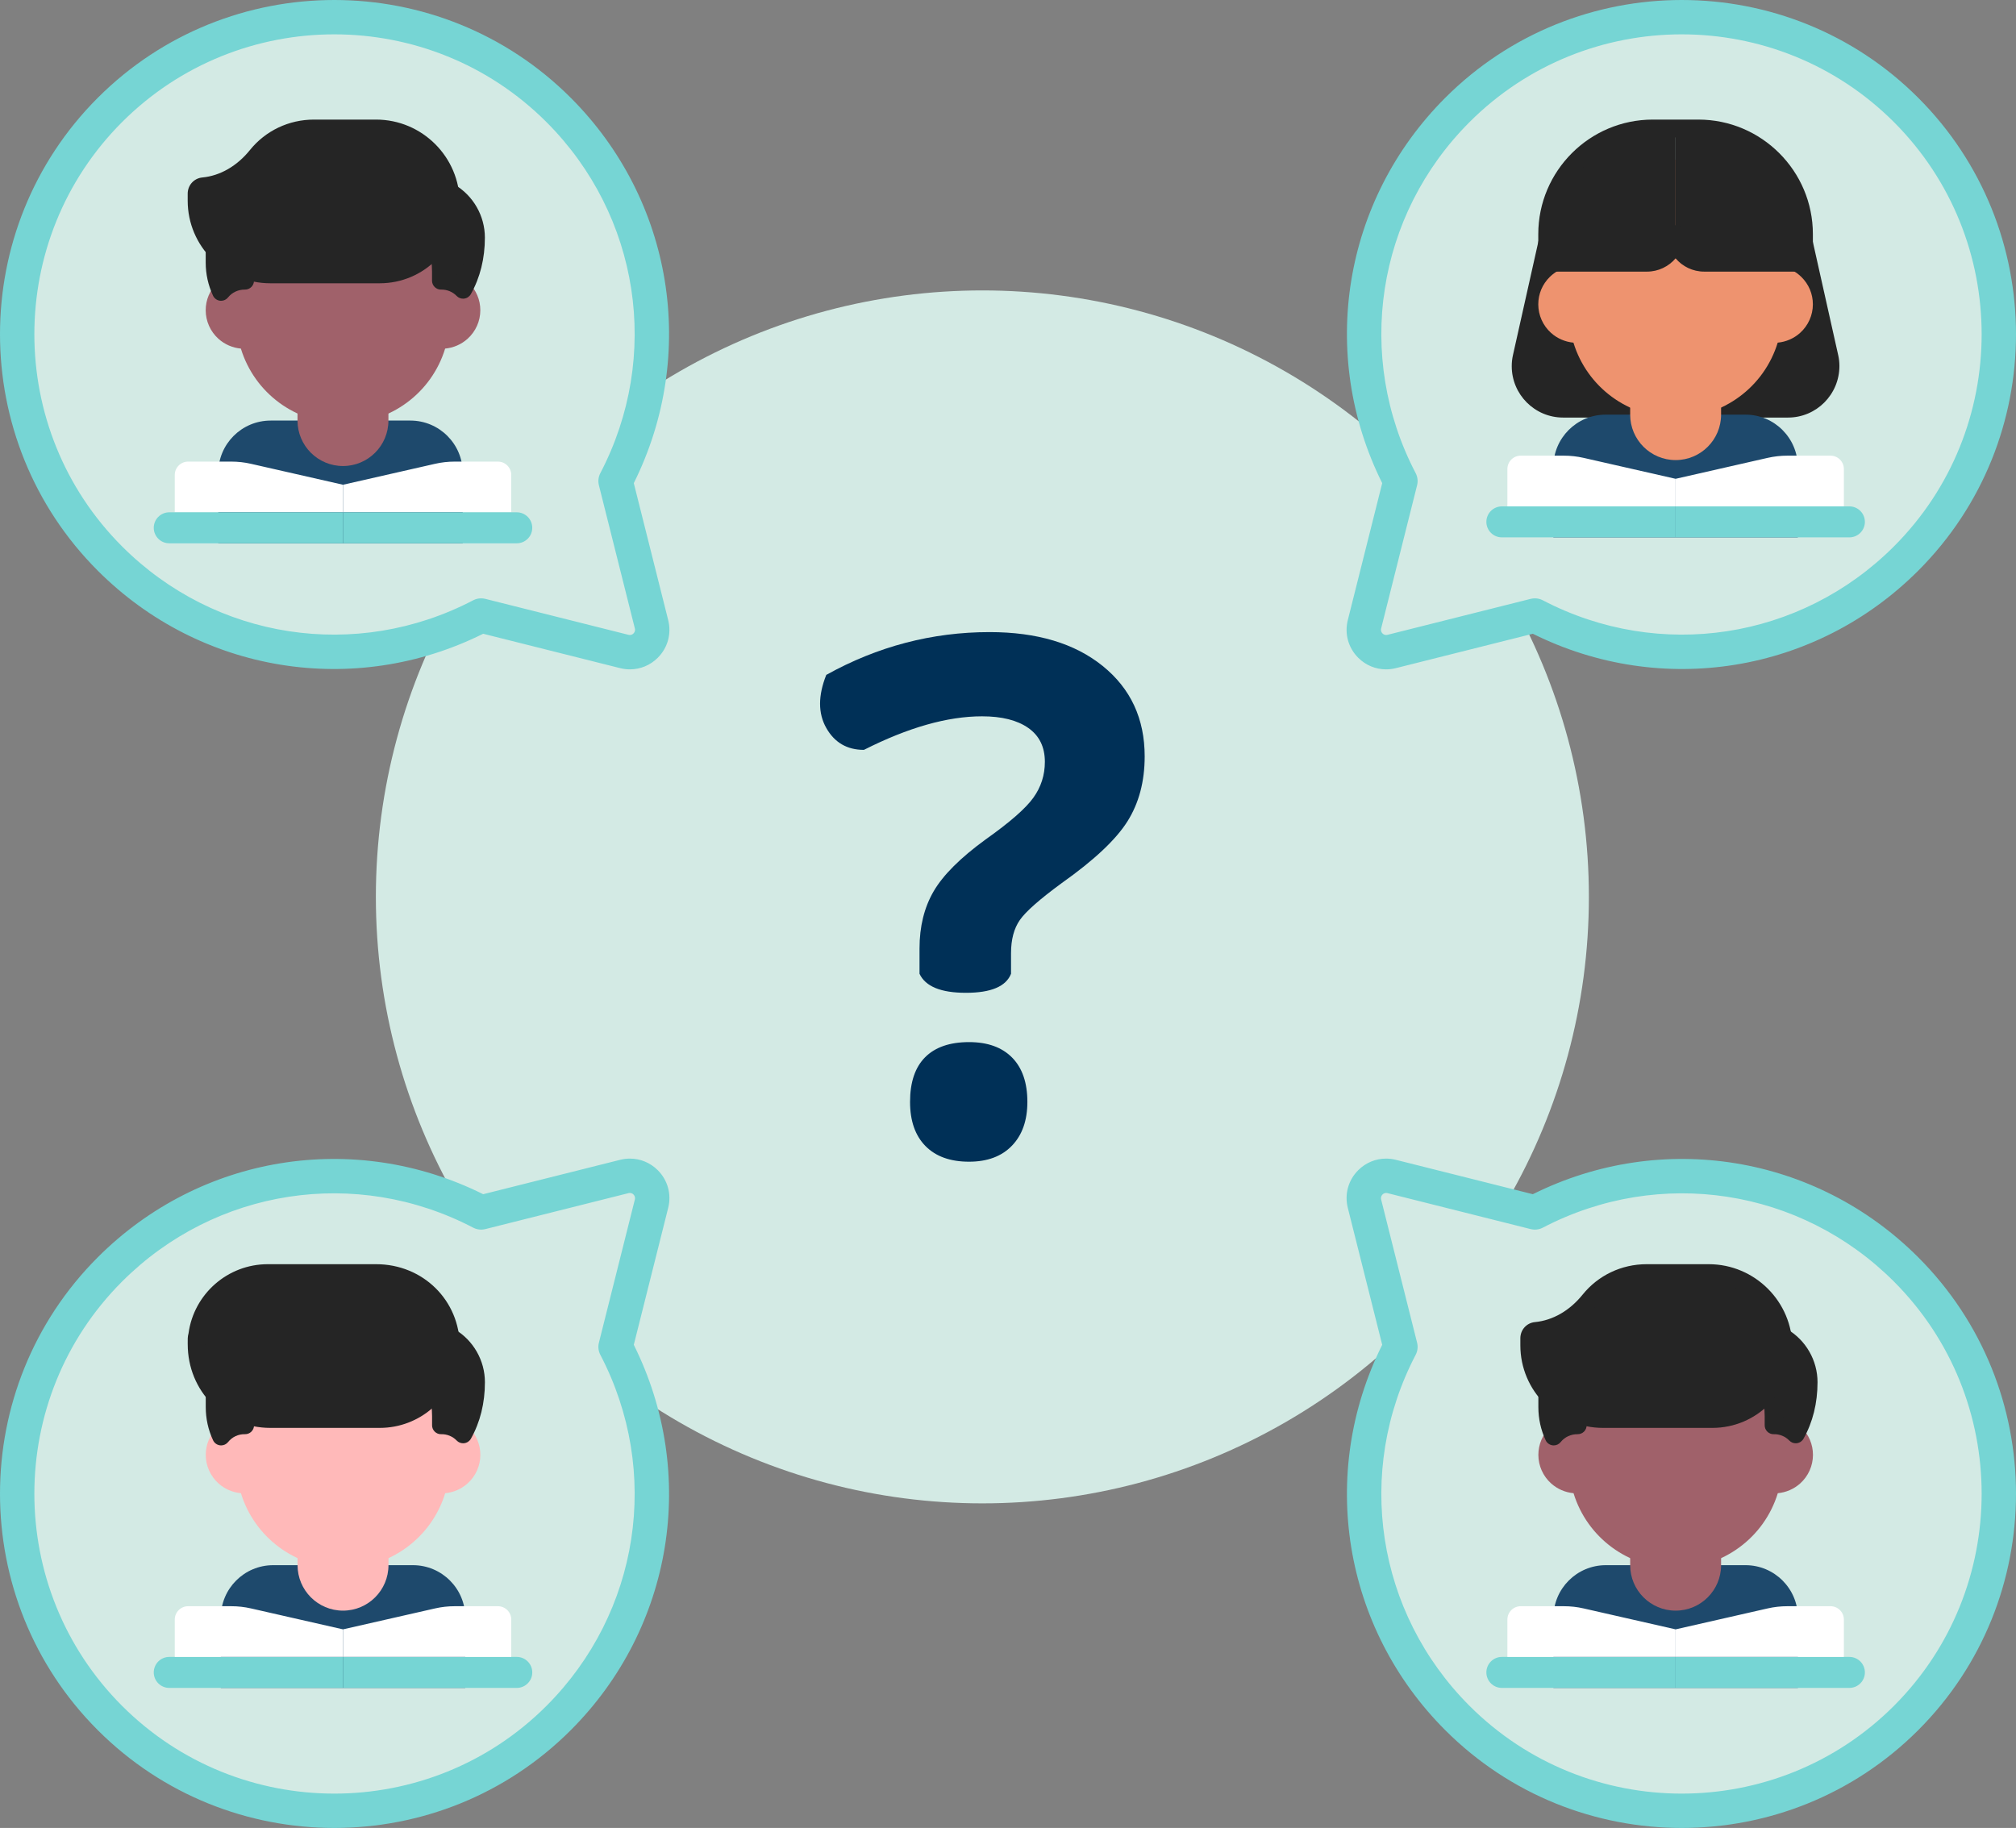 <?xml version="1.0" encoding="UTF-8"?>
<svg width="118px" height="107px" viewBox="0 0 118 107" version="1.1" xmlns="http://www.w3.org/2000/svg" xmlns:xlink="http://www.w3.org/1999/xlink">
    <rect x="0" y="0" width="118" height="107" fill="#808080" stroke="none"/>
    <!-- Generator: sketchtool 64 (101010) - https://sketch.com -->
    <title>9DE76D35-93AF-4455-BD83-41CAD380E606</title>
    <desc>Created with sketchtool.</desc>
    <g id="Features-Page" stroke="none" stroke-width="1" fill="none" fill-rule="evenodd">
        <g id="UI/Web/Features-Page" transform="translate(-350, -1860)">
            <g id="Group-10" transform="translate(350, 1860)">
                <circle id="Oval" fill="#D3EAE4" cx="57.5" cy="52.5" r="35.5"></circle>
                <g id="Group-21">
                    <path d="M38.135,36.544 L36.03,28.16 C39.687,21.159 38.576,12.316 32.695,6.435 C25.444,-0.816 13.687,-0.816 6.435,6.435 C-0.816,13.686 -0.816,25.443 6.435,32.695 C12.316,38.576 21.159,39.687 28.16,36.03 L36.544,38.135 C37.506,38.376 38.377,37.505 38.135,36.544 Z" id="Path" fill="#D3EAE4"></path>
                    <path d="M36.872,39.181 C36.682,39.181 36.49,39.158 36.299,39.11 L28.281,37.097 C20.732,40.856 11.713,39.396 5.724,33.406 C-1.908,25.774 -1.908,13.356 5.724,5.724 C13.356,-1.908 25.775,-1.908 33.407,5.724 C39.396,11.713 40.857,20.732 37.097,28.281 L39.111,36.299 C39.111,36.299 39.111,36.299 39.111,36.299 C39.311,37.097 39.083,37.92 38.502,38.501 C38.059,38.944 37.477,39.181 36.872,39.181 Z M28.16,35.024 C28.242,35.024 28.324,35.034 28.405,35.054 L36.789,37.16 C36.936,37.198 37.034,37.126 37.079,37.079 C37.125,37.034 37.196,36.935 37.16,36.789 L35.055,28.405 C34.994,28.166 35.024,27.913 35.139,27.695 C38.708,20.861 37.441,12.603 31.985,7.146 C25.137,0.298 13.994,0.299 7.146,7.146 C0.299,13.994 0.299,25.137 7.146,31.985 C12.603,37.441 20.859,38.709 27.695,35.139 C27.84,35.063 27.999,35.024 28.16,35.024 Z" id="Shape" fill="#76D5D4"></path>
                </g>
                <g id="Group-21-Copy" transform="translate(98, 20) scale(-1, 1) translate(-98, -20) translate(78, 0)">
                    <path d="M38.135,36.544 L36.03,28.16 C39.687,21.159 38.576,12.316 32.695,6.435 C25.444,-0.816 13.687,-0.816 6.435,6.435 C-0.816,13.686 -0.816,25.443 6.435,32.695 C12.316,38.576 21.159,39.687 28.16,36.03 L36.544,38.135 C37.506,38.376 38.377,37.505 38.135,36.544 Z" id="Path" fill="#D3EAE4"></path>
                    <path d="M36.872,39.181 C36.682,39.181 36.49,39.158 36.299,39.11 L28.281,37.097 C20.732,40.856 11.713,39.396 5.724,33.406 C-1.908,25.774 -1.908,13.356 5.724,5.724 C13.356,-1.908 25.775,-1.908 33.407,5.724 C39.396,11.713 40.857,20.732 37.097,28.281 L39.111,36.299 C39.111,36.299 39.111,36.299 39.111,36.299 C39.311,37.097 39.083,37.92 38.502,38.501 C38.059,38.944 37.477,39.181 36.872,39.181 Z M28.16,35.024 C28.242,35.024 28.324,35.034 28.405,35.054 L36.789,37.16 C36.936,37.198 37.034,37.126 37.079,37.079 C37.125,37.034 37.196,36.935 37.16,36.789 L35.055,28.405 C34.994,28.166 35.024,27.913 35.139,27.695 C38.708,20.861 37.441,12.603 31.985,7.146 C25.137,0.298 13.994,0.299 7.146,7.146 C0.299,13.994 0.299,25.137 7.146,31.985 C12.603,37.441 20.859,38.709 27.695,35.139 C27.84,35.063 27.999,35.024 28.16,35.024 Z" id="Shape" fill="#76D5D4"></path>
                </g>
                <g id="Group-21-Copy-2" transform="translate(20, 87) scale(1, -1) translate(-20, -87) translate(0, 67)">
                    <path d="M38.135,36.544 L36.03,28.16 C39.687,21.159 38.576,12.316 32.695,6.435 C25.444,-0.816 13.687,-0.816 6.435,6.435 C-0.816,13.686 -0.816,25.443 6.435,32.695 C12.316,38.576 21.159,39.687 28.16,36.03 L36.544,38.135 C37.506,38.376 38.377,37.505 38.135,36.544 Z" id="Path" fill="#D3EAE4"></path>
                    <path d="M36.872,39.181 C36.682,39.181 36.49,39.158 36.299,39.11 L28.281,37.097 C20.732,40.856 11.713,39.396 5.724,33.406 C-1.908,25.774 -1.908,13.356 5.724,5.724 C13.356,-1.908 25.775,-1.908 33.407,5.724 C39.396,11.713 40.857,20.732 37.097,28.281 L39.111,36.299 C39.111,36.299 39.111,36.299 39.111,36.299 C39.311,37.097 39.083,37.92 38.502,38.501 C38.059,38.944 37.477,39.181 36.872,39.181 Z M28.16,35.024 C28.242,35.024 28.324,35.034 28.405,35.054 L36.789,37.16 C36.936,37.198 37.034,37.126 37.079,37.079 C37.125,37.034 37.196,36.935 37.16,36.789 L35.055,28.405 C34.994,28.166 35.024,27.913 35.139,27.695 C38.708,20.861 37.441,12.603 31.985,7.146 C25.137,0.298 13.994,0.299 7.146,7.146 C0.299,13.994 0.299,25.137 7.146,31.985 C12.603,37.441 20.859,38.709 27.695,35.139 C27.84,35.063 27.999,35.024 28.16,35.024 Z" id="Shape" fill="#76D5D4"></path>
                </g>
                <g id="Group-21-Copy-3" transform="translate(98, 87) scale(-1, -1) translate(-98, -87) translate(78, 67)">
                    <path d="M38.135,36.544 L36.03,28.16 C39.687,21.159 38.576,12.316 32.695,6.435 C25.444,-0.816 13.687,-0.816 6.435,6.435 C-0.816,13.686 -0.816,25.443 6.435,32.695 C12.316,38.576 21.159,39.687 28.16,36.03 L36.544,38.135 C37.506,38.376 38.377,37.505 38.135,36.544 Z" id="Path" fill="#D3EAE4"></path>
                    <path d="M36.872,39.181 C36.682,39.181 36.49,39.158 36.299,39.11 L28.281,37.097 C20.732,40.856 11.713,39.396 5.724,33.406 C-1.908,25.774 -1.908,13.356 5.724,5.724 C13.356,-1.908 25.775,-1.908 33.407,5.724 C39.396,11.713 40.857,20.732 37.097,28.281 L39.111,36.299 C39.111,36.299 39.111,36.299 39.111,36.299 C39.311,37.097 39.083,37.92 38.502,38.501 C38.059,38.944 37.477,39.181 36.872,39.181 Z M28.16,35.024 C28.242,35.024 28.324,35.034 28.405,35.054 L36.789,37.16 C36.936,37.198 37.034,37.126 37.079,37.079 C37.125,37.034 37.196,36.935 37.16,36.789 L35.055,28.405 C34.994,28.166 35.024,27.913 35.139,27.695 C38.708,20.861 37.441,12.603 31.985,7.146 C25.137,0.298 13.994,0.299 7.146,7.146 C0.299,13.994 0.299,25.137 7.146,31.985 C12.603,37.441 20.859,38.709 27.695,35.139 C27.84,35.063 27.999,35.024 28.16,35.024 Z" id="Shape" fill="#76D5D4"></path>
                </g>
                <g id="Group-20" transform="translate(9, 7)">
                    <g id="Group-12" transform="translate(1.23, 0)">
                        <path d="M2.546,24.802 L16.855,24.802 L16.855,20.684 C16.855,18.991 15.482,17.618 13.789,17.618 L5.613,17.618 C3.919,17.618 2.546,18.991 2.546,20.684 L2.546,24.802 L2.546,24.802 Z" id="Path-Copy" fill="#1E496C"></path>
                        <path d="M9.847,17.269 C8.886,17.269 7.98,17.033 7.184,16.618 L7.184,17.618 L7.184,17.619 C7.184,19.088 8.375,20.279 9.845,20.279 C11.314,20.279 12.505,19.088 12.505,17.619 L12.505,17.618 L12.505,16.621 C11.71,17.034 10.807,17.269 9.847,17.269 Z" id="Path" fill="#A0616A" fill-rule="nonzero"></path>
                        <path d="M15.578,9.43 L15.578,8.894 C15.578,5.757 13.012,3.214 9.847,3.214 L9.847,3.214 C6.682,3.214 4.116,5.757 4.116,8.894 L4.116,9.43 C3.121,9.41 2.331,10.203 2.331,11.161 C2.331,12.185 3.225,12.994 4.267,12.884 C4.859,15.396 7.132,17.269 9.847,17.269 C12.563,17.269 14.835,15.396 15.427,12.884 C16.468,12.994 17.363,12.186 17.363,11.161 C17.363,10.202 16.573,9.41 15.578,9.43 Z" id="Path" fill="#A0616A" fill-rule="nonzero"></path>
                        <path d="M9.847,17.789 C7.067,17.789 4.666,16.006 3.869,13.405 C3.384,13.36 2.922,13.16 2.556,12.832 C2.082,12.405 1.81,11.796 1.81,11.161 C1.81,10.554 2.05,9.984 2.486,9.557 C2.796,9.253 3.178,9.049 3.595,8.96 L3.595,8.894 C3.595,5.475 6.4,2.693 9.847,2.693 C13.294,2.693 16.099,5.475 16.099,8.894 L16.099,8.96 C16.515,9.049 16.898,9.253 17.208,9.557 C17.644,9.984 17.884,10.553 17.884,11.161 C17.884,11.796 17.612,12.405 17.138,12.831 C16.772,13.16 16.31,13.359 15.825,13.405 C15.028,16.006 12.627,17.789 9.847,17.789 Z M4.268,12.363 C4.507,12.363 4.719,12.527 4.774,12.764 C5.326,15.109 7.412,16.747 9.847,16.747 C12.282,16.747 14.368,15.109 14.92,12.764 C14.98,12.509 15.22,12.338 15.482,12.365 C15.836,12.403 16.178,12.294 16.441,12.057 C16.7,11.824 16.842,11.506 16.842,11.161 C16.842,10.836 16.713,10.53 16.479,10.301 C16.242,10.068 15.926,9.947 15.589,9.951 C15.44,9.952 15.314,9.9 15.214,9.802 C15.114,9.704 15.058,9.57 15.058,9.43 L15.058,8.894 C15.058,6.049 12.72,3.735 9.847,3.735 C6.975,3.735 4.637,6.049 4.637,8.894 L4.637,9.43 C4.637,9.57 4.581,9.704 4.481,9.802 C4.381,9.9 4.246,9.955 4.106,9.951 C3.768,9.942 3.453,10.068 3.216,10.3 C2.982,10.53 2.853,10.835 2.853,11.161 C2.853,11.506 2.995,11.824 3.254,12.057 C3.517,12.293 3.857,12.403 4.213,12.365 C4.231,12.364 4.25,12.363 4.268,12.363 Z" id="Shape" fill="#A0616A" fill-rule="nonzero"></path>
                        <path d="M4.804,2.111 C3.985,3.127 2.884,3.791 1.66,3.907 C1.442,3.928 1.277,4.116 1.277,4.336 L1.277,4.749 C1.277,7.131 3.207,9.061 5.589,9.061 L11.998,9.061 C14.297,9.061 16.16,7.198 16.16,4.899 L16.16,4.899 C16.16,2.481 14.2,0.521 11.782,0.521 L8.147,0.521 C6.851,0.521 5.618,1.101 4.804,2.111 Z" id="Path" fill="#252525"></path>
                        <path d="M4.116,9.43 L4.116,8.894 C4.116,8.863 4.118,8.833 4.118,8.802 C3.422,8.549 2.808,8.122 2.331,7.573 L2.331,8.367 C2.331,8.982 2.468,9.564 2.71,10.086 C3.035,9.68 3.541,9.419 4.116,9.43 Z" id="Path" fill="#252525"></path>
                        <path d="M15.362,7.349 C15.502,7.84 15.578,8.358 15.578,8.894 L15.578,9.43 C16.092,9.42 16.551,9.627 16.875,9.962 C17.364,9.088 17.63,8.072 17.63,6.905 C17.63,5.776 17.02,4.789 16.112,4.254 C16.143,4.465 16.16,4.68 16.16,4.899 C16.16,5.815 15.863,6.661 15.362,7.349 Z" id="Path" fill="#252525"></path>
                        <path d="M11.998,9.582 L5.589,9.582 C2.924,9.582 0.756,7.414 0.756,4.749 L0.756,4.335 C0.756,3.842 1.124,3.435 1.611,3.389 C2.654,3.29 3.644,2.72 4.398,1.784 L4.398,1.784 C5.313,0.65 6.679,-2.86190824e-14 8.147,-2.86190824e-14 L11.782,-2.86190824e-14 C14.483,-2.86190824e-14 16.681,2.198 16.681,4.899 C16.681,7.481 14.58,9.582 11.998,9.582 Z M1.798,4.417 L1.798,4.749 C1.798,6.839 3.498,8.54 5.589,8.54 L11.998,8.54 C14.006,8.54 15.639,6.907 15.639,4.899 C15.639,2.772 13.909,1.042 11.782,1.042 L8.147,1.042 C6.996,1.042 5.925,1.551 5.209,2.438 L5.209,2.438 C4.298,3.569 3.089,4.269 1.798,4.417 Z" id="Shape" fill="#252525"></path>
                        <path d="M2.71,10.607 C2.689,10.607 2.669,10.606 2.648,10.603 C2.469,10.582 2.314,10.469 2.238,10.306 C1.954,9.694 1.81,9.042 1.81,8.367 L1.81,7.573 C1.81,7.355 1.945,7.16 2.149,7.084 C2.352,7.008 2.582,7.067 2.725,7.231 C3.147,7.718 3.691,8.092 4.296,8.312 C4.505,8.388 4.643,8.588 4.639,8.81 L4.637,8.894 L4.637,9.43 C4.637,9.57 4.58,9.704 4.48,9.802 C4.38,9.9 4.243,9.953 4.105,9.951 C3.721,9.947 3.357,10.111 3.117,10.411 C3.018,10.536 2.867,10.607 2.71,10.607 Z M2.872,8.744 C2.888,8.9 2.915,9.054 2.951,9.205 C3.077,9.134 3.209,9.075 3.346,9.028 C3.182,8.943 3.024,8.848 2.872,8.744 Z" id="Shape" fill="#252525"></path>
                        <path d="M16.875,10.483 C16.734,10.483 16.599,10.426 16.5,10.325 C16.26,10.077 15.934,9.946 15.589,9.951 C15.447,9.957 15.314,9.901 15.214,9.802 C15.114,9.704 15.057,9.57 15.057,9.43 L15.057,8.894 C15.057,8.421 14.991,7.949 14.861,7.491 C14.817,7.337 14.847,7.171 14.941,7.041 C15.398,6.416 15.639,5.675 15.639,4.899 C15.639,4.711 15.625,4.52 15.597,4.331 C15.568,4.132 15.655,3.934 15.821,3.822 C15.988,3.71 16.204,3.704 16.377,3.806 C17.471,4.45 18.151,5.638 18.151,6.906 C18.151,8.13 17.874,9.244 17.329,10.217 C17.249,10.36 17.105,10.457 16.942,10.478 C16.919,10.482 16.897,10.483 16.875,10.483 Z M16.099,8.959 C16.303,9.003 16.498,9.074 16.68,9.171 C16.965,8.487 17.109,7.728 17.109,6.905 C17.109,6.378 16.943,5.87 16.649,5.447 C16.566,6.161 16.321,6.841 15.926,7.447 C16.041,7.921 16.099,8.407 16.099,8.893 L16.099,8.959 Z" id="Shape" fill="#252525"></path>
                        <path d="M9.847,22.988 L9.847,21.375 L4.463,20.15 C4.084,20.063 3.696,20.02 3.308,20.02 L0.781,20.02 C0.35,20.02 -3.55271368e-14,20.369 -3.55271368e-14,20.801 L-3.55271368e-14,22.988 L9.847,22.988 Z" id="Path" fill="#FFFFFF" fill-rule="nonzero"></path>
                        <path d="M9.847,22.988 L9.847,21.375 L15.231,20.15 C15.61,20.063 15.998,20.02 16.387,20.02 L18.913,20.02 C19.345,20.02 19.694,20.369 19.694,20.801 L19.694,22.988 L9.847,22.988 L9.847,22.988 Z" id="Path" fill="#FFFFFF" fill-rule="nonzero"></path>
                    </g>
                    <path d="M11.077,24.802 L0.907,24.802 C0.406,24.802 3.94745964e-14,24.396 3.94745964e-14,23.895 L3.94745964e-14,23.895 C3.94745964e-14,23.395 0.406,22.988 0.907,22.988 L11.077,22.988 L11.077,24.802 Z" id="Path" fill="#76D5D4"></path>
                    <path d="M11.077,24.802 L21.247,24.802 C21.748,24.802 22.154,24.396 22.154,23.895 L22.154,23.895 C22.154,23.395 21.748,22.988 21.247,22.988 L11.077,22.988 L11.077,24.802 Z" id="Path" fill="#76D5D4"></path>
                </g>
                <g id="Group-22" transform="translate(87, 7)">
                    <path d="M20.086,13.908 L18.59,7.225 L11.075,7.225 L3.559,7.225 L2.063,13.908 C2.025,14.076 2.006,14.248 2.006,14.42 L2.006,14.436 C2.006,15.808 3.119,16.921 4.491,16.921 L11.075,16.921 L17.658,16.921 C19.031,16.921 20.144,15.809 20.144,14.436 L20.144,14.42 C20.143,14.248 20.124,14.076 20.086,13.908 Z" id="Path" fill="#252525"></path>
                    <path d="M17.658,17.442 L4.491,17.442 C2.834,17.442 1.485,16.094 1.485,14.436 C1.485,14.21 1.508,14 1.554,13.795 L3.05,7.111 C3.104,6.873 3.315,6.704 3.559,6.704 L18.59,6.704 C18.834,6.704 19.045,6.873 19.099,7.111 L20.595,13.795 C20.641,14 20.664,14.21 20.664,14.42 C20.664,16.093 19.316,17.442 17.658,17.442 Z M3.976,7.746 L2.571,14.022 C2.542,14.152 2.527,14.287 2.527,14.42 C2.527,15.519 3.408,16.4 4.491,16.4 L17.658,16.4 C18.741,16.4 19.622,15.519 19.622,14.436 C19.622,14.287 19.607,14.153 19.578,14.023 C19.578,14.023 19.578,14.023 19.578,14.023 L18.173,7.746 L3.976,7.746 L3.976,7.746 Z" id="Shape" fill="#252525"></path>
                    <path d="M3.92,24.455 L18.229,24.455 L18.229,20.337 C18.229,18.644 16.856,17.271 15.163,17.271 L6.986,17.271 C5.293,17.271 3.92,18.644 3.92,20.337 L3.92,24.455 L3.92,24.455 Z" id="Path" fill="#1E496C"></path>
                    <path d="M13.738,16.271 C13.738,16.396 13.738,17.146 13.738,17.271 C13.738,18.74 12.546,19.931 11.077,19.931 C9.609,19.931 8.417,18.741 8.417,17.271 L8.417,16.273 C10.079,17.138 12.073,17.138 13.738,16.271 Z" id="Path" fill="#EE936F"></path>
                    <path d="M5.344,9.083 L5.344,8.546 C5.344,5.41 7.91,2.867 11.075,2.867 L11.075,2.867 C14.24,2.867 16.806,5.41 16.806,8.546 L16.806,9.083 C17.801,9.063 18.59,9.855 18.59,10.814 C18.59,11.837 17.697,12.647 16.654,12.536 C16.063,15.049 13.79,16.921 11.075,16.921 C8.359,16.921 6.086,15.049 5.495,12.536 C4.454,12.647 3.559,11.839 3.559,10.814 C3.559,9.855 4.349,9.063 5.344,9.083 Z" id="Path" fill="#EE936F"></path>
                    <path d="M11.075,17.442 C8.295,17.442 5.893,15.659 5.096,13.057 C4.611,13.012 4.149,12.813 3.783,12.484 C3.31,12.058 3.038,11.449 3.038,10.814 C3.038,10.206 3.278,9.636 3.713,9.209 C4.024,8.905 4.406,8.701 4.822,8.612 L4.822,8.546 C4.822,5.127 7.627,2.346 11.074,2.346 C14.522,2.346 17.326,5.127 17.326,8.546 L17.326,8.612 C17.743,8.701 18.125,8.905 18.435,9.209 C18.871,9.636 19.111,10.206 19.111,10.814 C19.111,11.449 18.839,12.058 18.365,12.484 C18,12.813 17.537,13.012 17.052,13.057 C16.256,15.659 13.854,17.442 11.075,17.442 Z M5.495,12.015 C5.734,12.015 5.946,12.179 6.002,12.417 C6.554,14.762 8.64,16.4 11.075,16.4 C13.509,16.4 15.595,14.762 16.147,12.417 C16.207,12.162 16.447,11.99 16.709,12.018 C17.064,12.056 17.406,11.946 17.669,11.71 C17.927,11.477 18.069,11.159 18.069,10.814 C18.069,10.488 17.941,10.183 17.706,9.953 C17.469,9.721 17.155,9.6 16.816,9.604 C16.67,9.605 16.541,9.553 16.441,9.455 C16.341,9.357 16.285,9.223 16.285,9.083 L16.285,8.547 C16.285,5.702 13.948,3.388 11.075,3.388 C8.202,3.388 5.865,5.702 5.865,8.547 L5.865,9.083 C5.865,9.223 5.808,9.357 5.708,9.455 C5.608,9.553 5.475,9.609 5.333,9.604 C4.997,9.596 4.68,9.721 4.443,9.954 C4.209,10.183 4.08,10.489 4.08,10.814 C4.08,11.159 4.223,11.477 4.481,11.71 C4.744,11.946 5.086,12.056 5.441,12.019 C5.458,12.016 5.477,12.015 5.495,12.015 Z" id="Shape" fill="#EE936F"></path>
                    <path d="M9.742,0.521 L11.075,0.521 C11.075,0.604 11.075,6.781 11.075,6.704 C11.075,7.629 10.325,8.378 9.401,8.378 L3.559,8.378 L3.559,6.704 C3.559,3.289 6.327,0.521 9.742,0.521 Z" id="Path" fill="#252525"></path>
                    <path d="M12.407,0.521 L11.075,0.521 C11.075,0.604 11.075,6.781 11.075,6.704 C11.075,7.629 11.824,8.378 12.748,8.378 L18.59,8.378 L18.59,6.704 C18.59,3.289 15.822,0.521 12.407,0.521 Z" id="Path" fill="#252525"></path>
                    <path d="M18.59,8.899 L12.748,8.899 C12.078,8.899 11.478,8.597 11.075,8.122 C10.672,8.597 10.071,8.899 9.401,8.899 L3.559,8.899 C3.271,8.899 3.038,8.665 3.038,8.378 L3.038,6.704 C3.038,3.008 6.045,-4.63826508e-14 9.742,-4.63826508e-14 L12.407,-4.63826508e-14 C16.104,-4.63826508e-14 19.111,3.008 19.111,6.704 L19.111,8.378 C19.111,8.666 18.878,8.899 18.59,8.899 Z M11.596,6.704 C11.596,7.34 12.113,7.857 12.748,7.857 L18.069,7.857 L18.069,6.704 C18.069,3.582 15.53,1.042 12.407,1.042 L9.742,1.042 C6.62,1.042 4.08,3.582 4.08,6.704 L4.08,7.857 L9.401,7.857 C10.036,7.857 10.554,7.34 10.554,6.704 C10.554,6.417 10.787,6.183 11.075,6.183 C11.362,6.183 11.596,6.417 11.596,6.704 Z" id="Shape" fill="#252525"></path>
                    <path d="M11.077,24.455 L0.907,24.455 C0.406,24.455 -1.47042872e-13,24.049 -1.47042872e-13,23.548 L-1.47042872e-13,23.548 C-1.47042872e-13,23.047 0.406,22.641 0.907,22.641 L11.077,22.641 L11.077,24.455 Z" id="Path" fill="#76D5D4"></path>
                    <path d="M11.077,22.641 L11.077,21.027 L5.693,19.802 C5.314,19.716 4.926,19.672 4.537,19.672 L2.011,19.672 C1.58,19.672 1.23,20.022 1.23,20.453 L1.23,22.641 L11.077,22.641 L11.077,22.641 Z" id="Path" fill="#FFFFFF" fill-rule="nonzero"></path>
                    <path d="M11.077,24.455 L21.248,24.455 C21.748,24.455 22.155,24.049 22.155,23.548 L22.155,23.548 C22.155,23.047 21.748,22.641 21.248,22.641 L11.077,22.641 L11.077,24.455 Z" id="Path" fill="#76D5D4"></path>
                    <path d="M11.077,22.641 L11.077,21.027 L16.461,19.802 C16.84,19.716 17.228,19.672 17.617,19.672 L20.143,19.672 C20.575,19.672 20.925,20.022 20.925,20.453 L20.925,22.641 L11.077,22.641 L11.077,22.641 Z" id="Path" fill="#FFFFFF" fill-rule="nonzero"></path>
                </g>
                <g id="Group-23" transform="translate(9, 74)">
                    <path d="M18.234,24.802 L3.925,24.802 L3.925,20.684 C3.925,18.991 5.298,17.618 6.991,17.618 L15.168,17.618 C16.861,17.618 18.234,18.991 18.234,20.684 L18.234,24.802 L18.234,24.802 Z" id="Path" fill="#1E496C"></path>
                    <path d="M11.08,17.269 C10.118,17.269 9.213,17.033 8.417,16.618 L8.417,17.618 L8.417,17.619 C8.417,19.088 9.608,20.279 11.077,20.279 C12.546,20.279 13.738,19.088 13.738,17.619 L13.738,17.618 L13.738,16.621 C12.943,17.034 12.039,17.269 11.08,17.269 Z" id="Path" fill="#FFB9B9" fill-rule="nonzero"></path>
                    <path d="M11.077,24.802 L0.907,24.802 C0.406,24.802 -2.07241631e-14,24.396 -2.07241631e-14,23.895 L-2.07241631e-14,23.895 C-2.07241631e-14,23.395 0.406,22.988 0.907,22.988 L11.077,22.988 L11.077,24.802 Z" id="Path" fill="#76D5D4"></path>
                    <path d="M11.077,22.988 L11.077,21.375 L5.693,20.15 C5.314,20.063 4.926,20.02 4.537,20.02 L2.011,20.02 C1.58,20.02 1.23,20.369 1.23,20.801 L1.23,22.988 L11.077,22.988 Z" id="Path" fill="#FFFFFF" fill-rule="nonzero"></path>
                    <path d="M11.077,24.802 L21.248,24.802 C21.748,24.802 22.155,24.396 22.155,23.895 L22.155,23.895 C22.155,23.395 21.748,22.988 21.248,22.988 L11.077,22.988 L11.077,24.802 Z" id="Path" fill="#76D5D4"></path>
                    <path d="M11.077,22.988 L11.077,21.375 L16.461,20.15 C16.84,20.063 17.228,20.02 17.617,20.02 L20.143,20.02 C20.575,20.02 20.925,20.369 20.925,20.801 L20.925,22.988 L11.077,22.988 Z" id="Path" fill="#FFFFFF" fill-rule="nonzero"></path>
                    <path d="M16.811,9.43 L16.811,8.894 C16.811,5.757 14.245,3.214 11.08,3.214 L11.08,3.214 C7.915,3.214 5.349,5.757 5.349,8.894 L5.349,9.43 C4.354,9.41 3.564,10.203 3.564,11.161 C3.564,12.185 4.457,12.994 5.5,12.884 C6.092,15.397 8.365,17.269 11.08,17.269 C13.795,17.269 16.068,15.396 16.66,12.884 C17.701,12.994 18.596,12.186 18.596,11.161 C18.596,10.202 17.805,9.41 16.811,9.43 Z" id="Path" fill="#FFB9B9" fill-rule="nonzero"></path>
                    <path d="M11.08,17.789 C8.3,17.789 5.899,16.006 5.102,13.405 C4.617,13.36 4.155,13.161 3.789,12.832 C3.315,12.405 3.043,11.796 3.043,11.161 C3.043,10.554 3.283,9.984 3.719,9.557 C4.029,9.252 4.411,9.049 4.828,8.96 L4.828,8.894 C4.828,5.475 7.632,2.693 11.08,2.693 C14.527,2.693 17.332,5.475 17.332,8.894 L17.332,8.96 C17.748,9.049 18.13,9.253 18.441,9.557 C18.876,9.984 19.116,10.553 19.116,11.161 C19.116,11.796 18.845,12.405 18.371,12.831 C18.005,13.16 17.543,13.359 17.058,13.405 C16.261,16.006 13.859,17.789 11.08,17.789 Z M5.5,12.363 C5.739,12.363 5.951,12.527 6.007,12.764 C6.559,15.109 8.645,16.747 11.08,16.747 C13.514,16.747 15.6,15.109 16.152,12.764 C16.212,12.509 16.453,12.338 16.714,12.365 C17.069,12.403 17.411,12.294 17.674,12.057 C17.932,11.824 18.075,11.506 18.075,11.161 C18.075,10.836 17.946,10.53 17.712,10.301 C17.475,10.068 17.159,9.948 16.822,9.951 C16.683,9.957 16.546,9.9 16.447,9.802 C16.347,9.704 16.29,9.57 16.29,9.43 L16.29,8.894 C16.29,6.049 13.953,3.735 11.08,3.735 C8.207,3.735 5.87,6.049 5.87,8.894 L5.87,9.43 C5.87,9.57 5.814,9.704 5.714,9.802 C5.614,9.9 5.476,9.956 5.339,9.951 C4.995,9.947 4.685,10.068 4.448,10.3 C4.214,10.53 4.085,10.836 4.085,11.161 C4.085,11.506 4.227,11.824 4.486,12.057 C4.749,12.293 5.09,12.403 5.446,12.365 C5.464,12.364 5.482,12.363 5.5,12.363 Z" id="Shape" fill="#FFB9B9" fill-rule="nonzero"></path>
                    <path d="M5.349,9.43 L5.349,8.894 C5.349,8.863 5.351,8.833 5.351,8.802 C4.654,8.549 4.041,8.122 3.564,7.573 L3.564,8.367 C3.564,8.982 3.7,9.564 3.943,10.086 C4.268,9.68 4.773,9.419 5.349,9.43 Z" id="Path" fill="#252525"></path>
                    <path d="M16.595,7.349 C16.734,7.84 16.811,8.358 16.811,8.894 L16.811,9.43 C17.325,9.42 17.783,9.627 18.107,9.962 C18.597,9.088 18.862,8.072 18.862,6.905 C18.862,5.776 18.253,4.789 17.345,4.254 C17.376,4.465 17.393,4.68 17.393,4.899 C17.393,5.815 17.096,6.661 16.595,7.349 Z" id="Path" fill="#252525"></path>
                    <path d="M3.943,10.607 C3.922,10.607 3.902,10.606 3.881,10.603 C3.702,10.582 3.547,10.469 3.471,10.306 C3.187,9.695 3.043,9.043 3.043,8.367 L3.043,7.573 C3.043,7.355 3.178,7.16 3.382,7.084 C3.585,7.008 3.815,7.067 3.957,7.231 C4.38,7.718 4.923,8.092 5.529,8.312 C5.738,8.388 5.875,8.588 5.872,8.81 L5.87,8.894 L5.87,9.43 C5.87,9.57 5.813,9.704 5.713,9.802 C5.613,9.9 5.477,9.953 5.338,9.951 C4.948,9.941 4.59,10.111 4.35,10.411 C4.25,10.536 4.1,10.607 3.943,10.607 Z M4.104,8.744 C4.121,8.9 4.147,9.054 4.184,9.205 C4.309,9.134 4.441,9.075 4.578,9.028 C4.415,8.943 4.257,8.848 4.104,8.744 Z" id="Shape" fill="#252525"></path>
                    <path d="M18.107,10.483 C17.967,10.483 17.832,10.426 17.733,10.324 C17.493,10.077 17.166,9.943 16.821,9.951 C16.683,9.957 16.546,9.901 16.446,9.802 C16.346,9.704 16.29,9.57 16.29,9.43 L16.29,8.894 C16.29,8.421 16.224,7.949 16.094,7.491 C16.05,7.337 16.079,7.171 16.174,7.041 C16.63,6.416 16.872,5.675 16.872,4.899 C16.872,4.71 16.858,4.519 16.83,4.33 C16.801,4.132 16.888,3.934 17.054,3.822 C17.221,3.71 17.437,3.704 17.61,3.806 C18.704,4.45 19.383,5.638 19.383,6.905 C19.383,8.13 19.107,9.244 18.562,10.216 C18.481,10.36 18.338,10.457 18.174,10.478 C18.152,10.482 18.129,10.483 18.107,10.483 Z M17.332,8.959 C17.536,9.003 17.731,9.074 17.913,9.171 C18.198,8.487 18.341,7.728 18.341,6.906 C18.341,6.378 18.175,5.87 17.882,5.447 C17.799,6.162 17.554,6.842 17.159,7.447 C17.274,7.922 17.332,8.408 17.332,8.894 L17.332,8.959 Z" id="Shape" fill="#252525"></path>
                    <path d="M13.015,0.521 C9.44,0.521 10.209,0.521 6.672,0.521 C4.548,0.521 2.8,2.112 2.545,4.166 C2.493,4.288 2.51,4.534 2.51,4.683 L2.51,4.683 C2.51,7.237 4.523,9.061 6.822,9.061 L6.887,9.061 C10.462,9.061 9.693,9.061 13.23,9.061 C15.354,9.061 17.102,7.47 17.357,5.416 C17.411,5.289 17.393,4.975 17.393,4.833 C17.393,2.541 15.577,0.521 13.015,0.521 Z" id="Path" fill="#252525"></path>
                    <path d="M13.23,9.582 L6.821,9.582 C4.111,9.582 1.988,7.43 1.988,4.683 L1.987,4.603 C1.984,4.434 1.981,4.23 2.035,4.047 C2.35,1.736 4.333,-2.86190824e-14 6.672,-2.86190824e-14 L13.015,-2.86190824e-14 C15.762,-2.86190824e-14 17.913,2.123 17.913,4.833 L17.915,4.915 C17.919,5.148 17.918,5.358 17.867,5.533 C17.553,7.845 15.569,9.582 13.23,9.582 Z M3.034,4.346 C3.026,4.397 3.028,4.517 3.029,4.584 L3.03,4.683 C3.03,6.846 4.696,8.54 6.821,8.54 L13.23,8.54 C15.063,8.54 16.614,7.169 16.84,5.352 C16.845,5.313 16.854,5.275 16.867,5.239 C16.878,5.173 16.875,5.007 16.873,4.935 L16.872,4.833 C16.872,2.707 15.178,1.042 13.015,1.042 L6.672,1.042 C4.84,1.042 3.288,2.412 3.062,4.23 C3.057,4.27 3.047,4.309 3.034,4.346 Z" id="Shape" fill="#252525"></path>
                </g>
                <g id="Group-25" transform="translate(87, 74)">
                    <path d="M18.234,24.802 L3.925,24.802 L3.925,20.684 C3.925,18.991 5.298,17.618 6.991,17.618 L15.168,17.618 C16.861,17.618 18.234,18.991 18.234,20.684 L18.234,24.802 Z" id="Path" fill="#1E496C"></path>
                    <path d="M11.08,17.269 C10.118,17.269 9.213,17.033 8.417,16.618 L8.417,17.618 L8.417,17.619 C8.417,19.088 9.608,20.279 11.077,20.279 C12.546,20.279 13.738,19.088 13.738,17.619 L13.738,17.618 L13.738,16.621 C12.943,17.034 12.039,17.269 11.08,17.269 Z" id="Path" fill="#A0616A" fill-rule="nonzero"></path>
                    <path d="M11.077,24.802 L0.907,24.802 C0.406,24.802 -1.47042872e-13,24.396 -1.47042872e-13,23.895 L-1.47042872e-13,23.895 C-1.47042872e-13,23.395 0.406,22.988 0.907,22.988 L11.077,22.988 L11.077,24.802 Z" id="Path" fill="#76D5D4"></path>
                    <path d="M11.077,22.988 L11.077,21.375 L5.693,20.15 C5.314,20.063 4.926,20.02 4.537,20.02 L2.011,20.02 C1.58,20.02 1.23,20.369 1.23,20.801 L1.23,22.988 L11.077,22.988 Z" id="Path" fill="#FFFFFF" fill-rule="nonzero"></path>
                    <path d="M11.077,24.802 L21.248,24.802 C21.748,24.802 22.155,24.396 22.155,23.895 L22.155,23.895 C22.155,23.395 21.748,22.988 21.248,22.988 L11.077,22.988 L11.077,24.802 Z" id="Path" fill="#76D5D4"></path>
                    <path d="M11.077,22.988 L11.077,21.375 L16.461,20.15 C16.84,20.063 17.228,20.02 17.617,20.02 L20.143,20.02 C20.575,20.02 20.925,20.369 20.925,20.801 L20.925,22.988 L11.077,22.988 Z" id="Path" fill="#FFFFFF" fill-rule="nonzero"></path>
                    <path d="M16.811,9.43 L16.811,8.894 C16.811,5.757 14.245,3.214 11.08,3.214 L11.08,3.214 C7.915,3.214 5.349,5.757 5.349,8.894 L5.349,9.43 C4.354,9.41 3.564,10.203 3.564,11.161 C3.564,12.185 4.457,12.994 5.5,12.884 C6.092,15.397 8.365,17.269 11.08,17.269 C13.795,17.269 16.068,15.396 16.66,12.884 C17.701,12.994 18.596,12.186 18.596,11.161 C18.596,10.202 17.806,9.41 16.811,9.43 Z" id="Path" fill="#A0616A" fill-rule="nonzero"></path>
                    <path d="M11.08,17.789 C8.3,17.789 5.899,16.006 5.102,13.405 C4.617,13.36 4.154,13.16 3.789,12.832 C3.315,12.405 3.043,11.796 3.043,11.161 C3.043,10.554 3.283,9.984 3.719,9.557 C4.029,9.253 4.411,9.049 4.828,8.96 L4.828,8.894 C4.828,5.475 7.632,2.693 11.08,2.693 C14.527,2.693 17.332,5.475 17.332,8.894 L17.332,8.96 C17.748,9.049 18.13,9.253 18.441,9.557 C18.876,9.984 19.116,10.553 19.116,11.161 C19.116,11.796 18.845,12.405 18.371,12.831 C18.005,13.16 17.543,13.359 17.058,13.405 C16.261,16.006 13.859,17.789 11.08,17.789 Z M5.501,12.363 C5.74,12.363 5.951,12.527 6.007,12.764 C6.559,15.109 8.645,16.747 11.08,16.747 C13.515,16.747 15.601,15.109 16.153,12.764 C16.213,12.509 16.452,12.338 16.714,12.365 C17.069,12.403 17.411,12.294 17.674,12.057 C17.932,11.824 18.075,11.506 18.075,11.161 C18.075,10.836 17.946,10.53 17.712,10.301 C17.475,10.068 17.158,9.948 16.822,9.951 C16.673,9.952 16.546,9.9 16.447,9.802 C16.347,9.704 16.29,9.57 16.29,9.43 L16.29,8.894 C16.29,6.049 13.953,3.735 11.08,3.735 C8.207,3.735 5.87,6.049 5.87,8.894 L5.87,9.43 C5.87,9.57 5.814,9.704 5.714,9.802 C5.614,9.9 5.477,9.956 5.339,9.951 C5,9.944 4.685,10.068 4.449,10.3 C4.214,10.53 4.086,10.835 4.086,11.161 C4.086,11.506 4.228,11.824 4.486,12.057 C4.749,12.293 5.09,12.403 5.446,12.365 C5.464,12.364 5.482,12.363 5.501,12.363 Z" id="Shape" fill="#A0616A" fill-rule="nonzero"></path>
                    <path d="M5.349,9.43 L5.349,8.894 C5.349,8.863 5.351,8.833 5.351,8.802 C4.654,8.549 4.041,8.122 3.564,7.573 L3.564,8.367 C3.564,8.982 3.7,9.564 3.943,10.086 C4.268,9.68 4.773,9.419 5.349,9.43 Z" id="Path" fill="#252525"></path>
                    <path d="M16.595,7.349 C16.734,7.84 16.811,8.358 16.811,8.894 L16.811,9.43 C17.325,9.42 17.783,9.627 18.107,9.962 C18.597,9.088 18.862,8.072 18.862,6.905 C18.862,5.776 18.253,4.789 17.345,4.254 C17.376,4.465 17.393,4.68 17.393,4.899 C17.393,5.815 17.096,6.661 16.595,7.349 Z" id="Path" fill="#252525"></path>
                    <path d="M3.943,10.607 C3.922,10.607 3.901,10.606 3.881,10.603 C3.701,10.582 3.546,10.469 3.47,10.306 C3.187,9.694 3.043,9.042 3.043,8.367 L3.043,7.573 C3.043,7.355 3.178,7.16 3.382,7.084 C3.585,7.008 3.815,7.067 3.957,7.231 C4.38,7.718 4.923,8.092 5.529,8.312 C5.738,8.388 5.875,8.588 5.872,8.81 L5.869,8.894 L5.869,9.43 C5.869,9.57 5.813,9.704 5.713,9.802 C5.613,9.9 5.476,9.953 5.338,9.951 C4.953,9.947 4.59,10.111 4.35,10.411 C4.25,10.536 4.1,10.607 3.943,10.607 Z M4.105,8.744 C4.121,8.9 4.148,9.054 4.184,9.205 C4.309,9.134 4.441,9.075 4.578,9.028 C4.415,8.943 4.257,8.848 4.105,8.744 Z" id="Shape" fill="#252525"></path>
                    <path d="M18.107,10.483 C17.967,10.483 17.832,10.426 17.733,10.325 C17.493,10.077 17.165,9.942 16.821,9.951 C16.683,9.957 16.546,9.901 16.446,9.802 C16.346,9.704 16.29,9.57 16.29,9.43 L16.29,8.894 C16.29,8.421 16.224,7.949 16.094,7.491 C16.05,7.337 16.079,7.171 16.174,7.041 C16.63,6.416 16.872,5.675 16.872,4.899 C16.872,4.711 16.858,4.52 16.83,4.331 C16.801,4.132 16.888,3.934 17.054,3.822 C17.22,3.71 17.436,3.704 17.609,3.806 C18.704,4.45 19.383,5.638 19.383,6.906 C19.383,8.13 19.107,9.244 18.562,10.217 C18.481,10.36 18.338,10.457 18.174,10.478 C18.152,10.482 18.129,10.483 18.107,10.483 Z M17.332,8.959 C17.536,9.003 17.731,9.074 17.913,9.171 C18.198,8.487 18.341,7.728 18.341,6.905 C18.341,6.378 18.175,5.87 17.882,5.447 C17.799,6.161 17.553,6.841 17.159,7.447 C17.274,7.921 17.332,8.407 17.332,8.893 L17.332,8.959 Z" id="Shape" fill="#252525"></path>
                    <path d="M6.037,2.111 C5.217,3.127 4.117,3.791 2.893,3.907 C2.674,3.928 2.509,4.116 2.509,4.336 L2.509,4.749 C2.509,7.131 4.44,9.061 6.821,9.061 L13.23,9.061 C15.529,9.061 17.392,7.198 17.392,4.899 L17.392,4.899 C17.392,2.481 15.432,0.521 13.015,0.521 L9.38,0.521 C8.083,0.521 6.851,1.101 6.037,2.111 Z" id="Path" fill="#252525"></path>
                    <path d="M13.23,9.582 L6.822,9.582 C4.157,9.582 1.989,7.414 1.989,4.749 L1.989,4.335 C1.989,3.842 2.356,3.435 2.844,3.389 C3.886,3.29 4.876,2.72 5.631,1.784 L5.631,1.784 C6.545,0.65 7.912,-2.86190824e-14 9.38,-2.86190824e-14 L13.015,-2.86190824e-14 C15.716,-2.86190824e-14 17.914,2.198 17.914,4.899 C17.913,7.481 15.813,9.582 13.23,9.582 Z M3.03,4.417 L3.03,4.749 C3.03,6.839 4.731,8.54 6.822,8.54 L13.23,8.54 C15.238,8.54 16.872,6.907 16.872,4.899 C16.872,2.772 15.141,1.042 13.015,1.042 L9.38,1.042 C8.228,1.042 7.157,1.551 6.442,2.438 L6.442,2.438 C5.53,3.569 4.322,4.269 3.03,4.417 Z" id="Shape" fill="#252525"></path>
                </g>
                <path d="M59.177,57 L59.177,55.798 C59.177,54.996 59.349,54.348 59.693,53.854 C60.036,53.359 60.855,52.638 62.149,51.689 C64.035,50.353 65.316,49.151 65.989,48.082 C66.663,47.013 67,45.744 67,44.275 C67,42.07 66.181,40.307 64.544,38.984 C62.907,37.661 60.7,37 57.924,37 C54.555,37 51.368,37.835 48.363,39.505 C47.879,40.721 47.879,41.756 48.363,42.611 C48.847,43.466 49.581,43.894 50.566,43.894 C53.154,42.585 55.458,41.93 57.479,41.93 C58.638,41.93 59.541,42.157 60.188,42.611 C60.835,43.065 61.158,43.727 61.158,44.595 C61.158,45.37 60.933,46.071 60.481,46.699 C60.03,47.327 59.096,48.142 57.681,49.144 C56.213,50.213 55.202,51.222 54.649,52.17 C54.097,53.119 53.821,54.234 53.821,55.517 L53.821,57 C54.166,57.743 55.071,58.114 56.538,58.114 C58.005,58.114 58.885,57.743 59.177,57 Z M56.72,68 C57.793,68 58.63,67.688 59.231,67.063 C59.833,66.439 60.134,65.584 60.134,64.5 C60.134,63.375 59.836,62.51 59.241,61.906 C58.646,61.302 57.806,61 56.72,61 C55.595,61 54.739,61.295 54.15,61.885 C53.562,62.475 53.267,63.347 53.267,64.5 C53.267,65.612 53.568,66.473 54.17,67.084 C54.771,67.695 55.622,68 56.72,68 Z" id="?" fill="#003057" fill-rule="nonzero"></path>
            </g>
        </g>
    </g>
</svg>